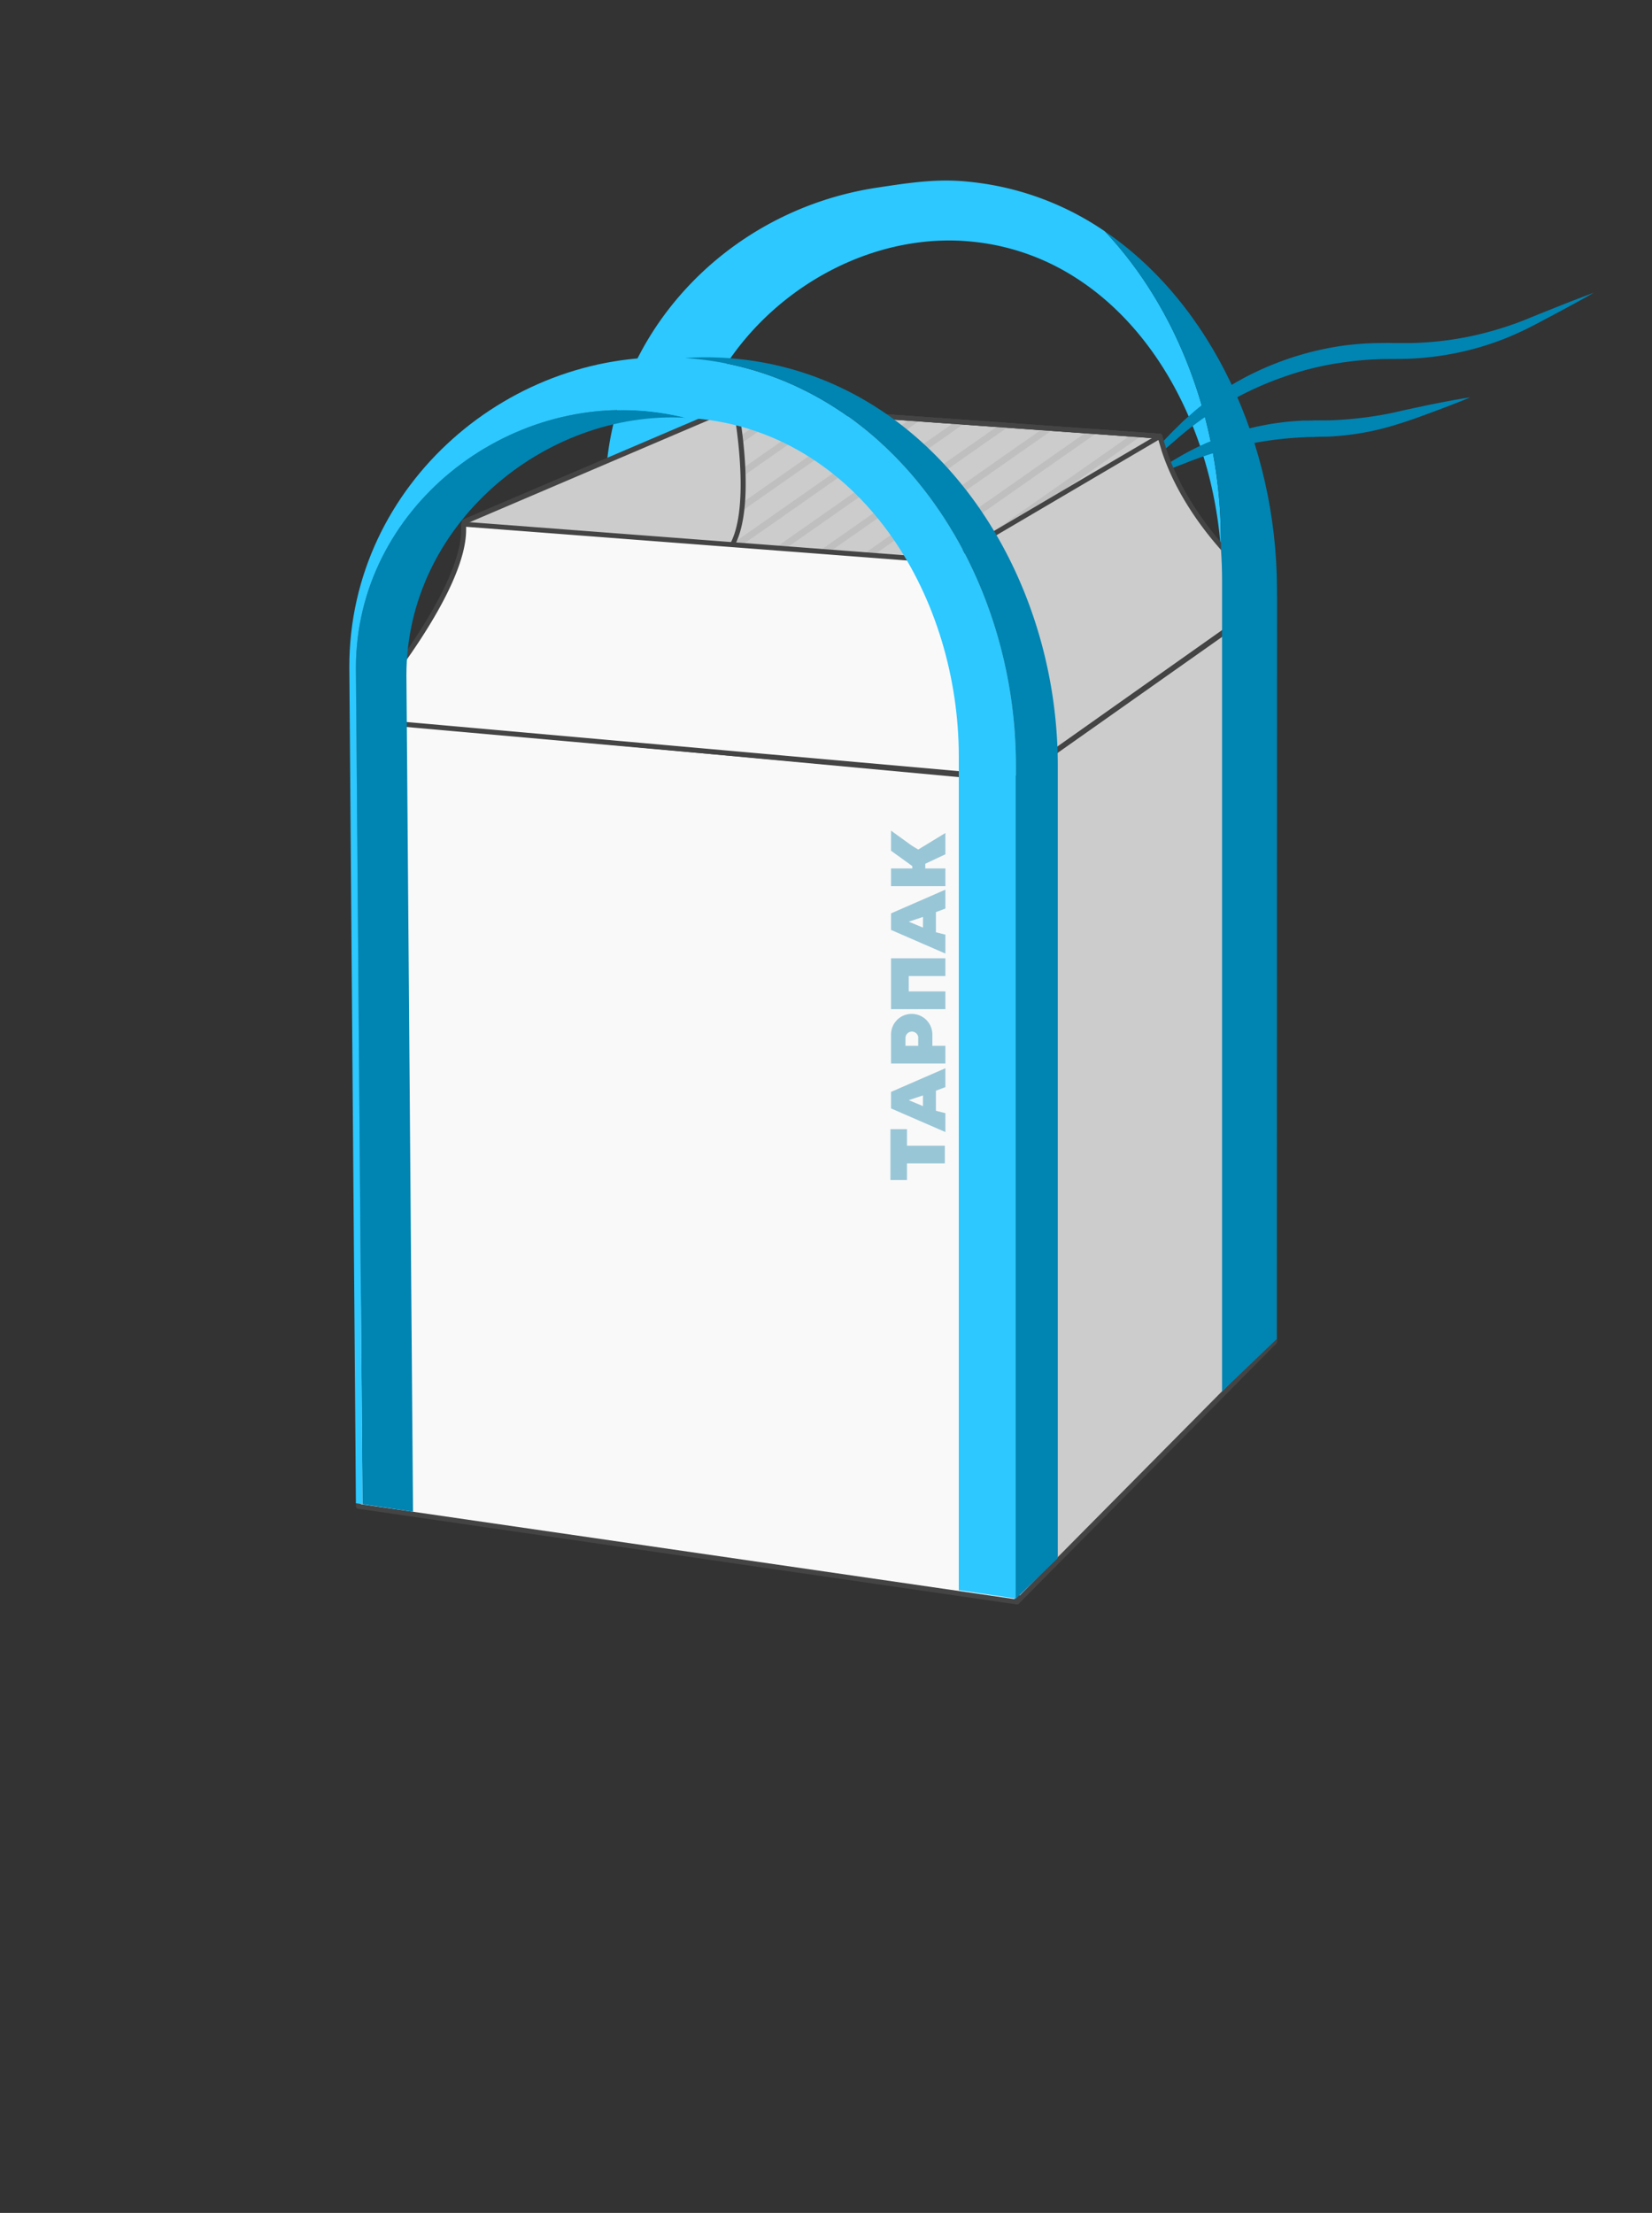 <svg id="Слой_1" data-name="Слой 1" xmlns="http://www.w3.org/2000/svg" viewBox="0 0 499.89 669.62"><rect x="0" y="0" width="499.89" height="669.62" fill="#333333" stroke="none"/><defs><style>.cls-1{fill:#2cc8ff;}.cls-2{fill:#ccc;}.cls-3{fill:#444;}.cls-4{fill:#bfbfbf;}.cls-5{fill:#f9f9f9;}.cls-6{fill:#99c6d6;}.cls-7{fill:#0084b2;}</style></defs><title>к</title><path class="cls-1" d="M334.32,70a88.14,88.14,0,0,0-36.17-14.37h0c-2.45-.38-4.89-.66-7.3-.84-8.65-.63-17.11.73-25.52,2-46.11,7-81,45.08-82.1,89.84,0,.62,0,1.24,0,1.87,0,.29,0,.57,0,.86V402.52l23.89,2.27V151.64c0-45.53,42.25-81,83.79-78.77h0c2.41.14,4.84.39,7.3.77A70.76,70.76,0,0,1,325.44,84c25.62,16.32,41.6,48.41,44,82.44v-2.74C369.47,128.18,356.52,93.52,334.32,70Z"/><polygon class="cls-2" points="193.1 236.98 108.92 338.08 107.92 217.89 192.1 168.94 193.1 236.98"/><path class="cls-3" d="M108.93,338.83a.78.78,0,0,1-.26,0,.76.76,0,0,1-.49-.7l-1-120.19a.75.75,0,0,1,.37-.66l84.18-49a.74.74,0,0,1,1.12.63l1,68.05a.67.67,0,0,1-.17.49L109.5,338.56A.76.76,0,0,1,108.93,338.83Zm-.25-120.51,1,117.71,82.69-99.31-1-66.49Z"/><polygon class="cls-2" points="385.35 406.31 191.1 383.94 192.1 169.03 384.35 181.1 385.35 406.31"/><path class="cls-3" d="M385.35,407.06h-.09L191,384.69a.76.76,0,0,1-.66-.75l1-214.92a.75.75,0,0,1,.24-.54.72.72,0,0,1,.56-.2L384.4,180.35a.75.75,0,0,1,.7.75l1,225.21a.75.75,0,0,1-.25.56A.78.78,0,0,1,385.35,407.06Zm-193.5-23.79,192.74,22.2-1-223.66-190.75-12Z"/><polygon class="cls-4" points="196.91 170.25 192.39 173.09 192.39 175.52 200.14 170.43 196.91 170.25"/><polygon class="cls-4" points="210.58 171.03 191.39 184.4 191.39 186.84 213.81 171.21 210.58 171.03"/><polygon class="cls-4" points="224.25 171.81 191.39 194.71 191.39 197.15 227.49 172 224.25 171.81"/><polygon class="cls-4" points="237.93 172.6 191.39 205.03 191.39 207.46 241.16 172.78 237.93 172.6"/><polygon class="cls-4" points="251.61 173.38 191.39 215.34 191.39 217.78 254.84 173.56 251.61 173.38"/><polygon class="cls-4" points="265.28 174.16 191.39 225.65 191.39 228.09 268.51 174.35 265.28 174.16"/><polygon class="cls-4" points="278.96 174.95 191.39 235.96 191.39 238.4 282.19 175.13 278.96 174.95"/><polygon class="cls-4" points="292.63 175.73 191.39 246.28 191.39 248.72 295.86 175.92 292.63 175.73"/><polygon class="cls-4" points="306.31 176.51 191.39 256.59 191.39 259.03 309.54 176.7 306.31 176.51"/><polygon class="cls-4" points="319.98 177.3 191.39 266.9 191.39 269.34 323.21 177.48 319.98 177.3"/><polygon class="cls-4" points="333.66 178.08 191.39 277.22 191.39 279.65 336.89 178.27 333.66 178.08"/><polygon class="cls-4" points="347.33 178.87 191.39 287.53 191.39 289.97 350.56 179.05 347.33 178.87"/><polygon class="cls-4" points="361.01 179.65 191.39 297.84 191.39 300.28 364.24 179.84 361.01 179.65"/><polygon class="cls-4" points="374.68 180.43 191.39 308.16 191.39 310.59 377.91 180.62 374.68 180.43"/><polygon class="cls-4" points="384.64 183.81 191.39 318.47 191.39 320.91 384.64 186.24 384.64 183.81"/><polygon class="cls-4" points="384.64 194.12 191.39 328.78 191.39 331.22 384.64 196.56 384.64 194.12"/><polygon class="cls-4" points="384.64 204.43 191.39 339.1 191.39 341.53 384.64 206.87 384.64 204.43"/><polygon class="cls-4" points="384.64 214.74 191.39 349.41 191.39 351.85 384.64 217.18 384.64 214.74"/><polygon class="cls-4" points="384.64 225.06 191.39 359.72 191.39 362.16 384.64 227.49 384.64 225.06"/><polygon class="cls-4" points="384.64 235.37 191.39 370.04 191.39 372.47 384.64 237.81 384.64 235.37"/><polygon class="cls-4" points="384.64 245.69 191.39 380.35 191.39 382.79 384.64 248.12 384.64 245.69"/><polygon class="cls-4" points="384.64 256 199.4 385.08 202.26 385.53 384.64 258.43 384.64 256"/><polygon class="cls-4" points="384.64 266.29 211.48 386.96 214.37 387.4 384.64 268.75 384.64 266.29"/><polygon class="cls-4" points="384.64 276.6 223.59 388.83 226.48 389.28 384.64 279.06 384.64 276.6"/><polygon class="cls-4" points="384.64 286.91 235.7 390.71 238.56 391.15 384.64 289.35 384.64 286.91"/><polygon class="cls-4" points="384.64 297.23 247.81 392.58 250.66 393.03 384.64 299.66 384.64 297.23"/><polygon class="cls-4" points="384.64 307.54 259.91 394.46 262.77 394.9 384.64 309.98 384.64 307.54"/><polygon class="cls-4" points="384.64 317.85 272.02 396.33 274.88 396.78 384.64 320.29 384.64 317.85"/><polygon class="cls-4" points="384.64 328.17 284.13 398.21 286.99 398.65 384.64 330.6 384.64 328.17"/><polygon class="cls-4" points="384.64 338.48 296.24 400.09 299.1 400.53 384.64 340.92 384.64 338.48"/><polygon class="cls-4" points="384.64 348.79 308.35 401.96 311.21 402.4 384.64 351.23 384.64 348.79"/><polygon class="cls-4" points="384.64 359.11 320.45 403.84 323.31 404.28 384.64 361.54 384.64 359.11"/><polygon class="cls-4" points="384.64 369.42 332.56 405.71 335.42 406.16 384.64 371.86 384.64 369.42"/><polygon class="cls-4" points="384.64 379.73 344.67 407.59 347.53 408.03 384.64 382.17 384.64 379.73"/><polygon class="cls-4" points="384.64 390.05 356.78 409.46 359.64 409.91 384.64 392.48 384.64 390.05"/><polygon class="cls-4" points="384.64 400.36 368.89 411.34 371.75 411.78 384.64 402.8 384.64 400.36"/><polygon class="cls-4" points="385.64 406.11 385.64 403.67 381.99 406.22 384.85 406.66 385.64 406.11"/><path class="cls-3" d="M385.35,407.06h-.09L191,384.69a.76.76,0,0,1-.66-.75l1-214.92a.75.75,0,0,1,.24-.54.72.72,0,0,1,.56-.2L384.4,180.35a.75.75,0,0,1,.7.75l1,225.21a.75.75,0,0,1-.25.56A.78.78,0,0,1,385.35,407.06Zm-193.5-23.79,192.74,22.2-1-223.66-190.75-12Z"/><polygon class="cls-2" points="385.7 405.95 307.7 484.74 307.7 235.59 385.7 180.56 385.7 405.95"/><path class="cls-3" d="M307.7,485.49a.69.69,0,0,1-.28-.05.76.76,0,0,1-.47-.7V235.59a.75.75,0,0,1,.32-.61l78-55a.75.75,0,0,1,1.18.62V406a.78.78,0,0,1-.21.53l-78,78.79A.71.71,0,0,1,307.7,485.49ZM308.45,236V482.92L385,405.64V182ZM385.7,406h0Z"/><polygon class="cls-5" points="307.7 484.74 108.45 455.81 108.45 217.55 307.7 236.03 307.7 484.74"/><path class="cls-3" d="M307.7,485.49h-.11L108.34,456.55a.75.75,0,0,1-.64-.74V217.55A.77.77,0,0,1,108,217a.74.74,0,0,1,.57-.19l199.25,18.49a.74.74,0,0,1,.68.75v248.7a.73.73,0,0,1-.26.57A.72.72,0,0,1,307.7,485.49ZM109.2,455.16,307,483.88V236.72L109.2,218.37Z"/><polygon class="cls-6" points="269.44 357.06 269.44 341.68 274.45 341.68 274.45 346.69 285.9 346.69 285.9 352.05 274.45 352.05 274.45 357.06 269.44 357.06"/><polygon class="cls-6" points="269.62 295.35 269.62 295.35 269.62 300 269.62 300 269.62 305.37 286.07 305.37 286.07 300 274.99 300 274.99 295.35 286.07 295.35 286.07 289.99 274.99 289.99 269.62 289.99 269.62 289.99 269.62 295.35"/><polygon class="cls-6" points="276.06 256 269.62 251.35 269.62 257.43 276.06 262.08 276.06 262.8 269.62 262.8 269.62 268.16 286.07 268.16 286.07 262.8 279.99 262.8 279.99 261.37 286.07 258.51 286.07 252.07 277.85 257.07 276.06 256"/><path class="cls-6" d="M269.62,276.39v5l16.45,7.16v-5.73l-2.86-.71V276l2.86-1.07v-5.72Zm9.66,4.3L275,278.9l4.3-1.43Z"/><path class="cls-6" d="M269.62,330.41v5l16.45,7.15v-5.72l-2.86-.72v-6.08l2.86-1.07v-5.72Zm9.66,4.29-4.3-1.79,4.3-1.43Z"/><path class="cls-6" d="M269.62,313.05v8.77h16.45v-5.36h-3.94v-3.41a6.25,6.25,0,0,0-6.26-6.25h0A6.25,6.25,0,0,0,269.62,313.05Zm8.23,1.05v2.36H274V314.1a1.94,1.94,0,0,1,3.88,0Z"/><path class="cls-7" d="M340.44,146c4.38-4.91,8.9-9.66,13.42-14.42,1.12-1.19,2.35-2.33,3.53-3.51s2.47-2.22,3.71-3.34,2.59-2.11,3.92-3.12,2.69-2,4.1-2.89A89.94,89.94,0,0,1,387,109.58a91.16,91.16,0,0,1,19.51-5,94,94,0,0,1,10.06-.77c1.68,0,3.36-.07,5,0h4.85a97.14,97.14,0,0,0,19.05-2.16,103.11,103.11,0,0,0,18.41-5.86c6.09-2.45,12.17-4.92,18.34-7.18-5.71,3.27-11.51,6.33-17.31,9.4a99.06,99.06,0,0,1-9,4.23,87.44,87.44,0,0,1-9.49,3.2,89.25,89.25,0,0,1-19.85,3.1c-1.69.07-3.35.08-5,.09s-3.25,0-4.84.09a91.94,91.94,0,0,0-9.52.84A90.17,90.17,0,0,0,388.59,114a98.3,98.3,0,0,0-17.41,8,101.17,101.17,0,0,0-15.64,11.33C350.55,137.65,345.57,141.92,340.44,146Z"/><path class="cls-7" d="M346.07,144.9c3.59-2.4,7.27-4.59,11-6.79a80.2,80.2,0,0,1,11.8-5.61,82.16,82.16,0,0,1,25.69-5.23c1.09,0,2.19,0,3.29-.06l3.16,0c2.08,0,4.16-.13,6.24-.29a111.66,111.66,0,0,0,12.43-1.66c2.05-.38,4.09-.9,6.2-1.35l6.29-1.35c4.21-.83,8.42-1.68,12.69-2.31-4,1.7-8,3.18-12,4.67s-8,2.92-12.25,4.14a79.19,79.19,0,0,1-12.88,2.58c-2.18.26-4.37.42-6.57.51-1.08,0-2.23,0-3.26.07s-2.08,0-3.12.09a108.46,108.46,0,0,0-24.67,3.92,120.41,120.41,0,0,0-11.95,4.11C354.13,141.88,350.15,143.49,346.07,144.9Z"/><path class="cls-2" d="M309.24,231.41,156.58,209.59l26.66-31.47h0c14.3-14.5,39.51-33.92,39.51-54.34l-.19-1L351,132h0c0,20.2.92,43,12.83,59.3l-30.53,21.2Z"/><path class="cls-3" d="M309.24,232.16h-.1L156.47,210.34a.73.73,0,0,1-.59-.48.76.76,0,0,1,.12-.75l26.67-31.48c2.59-2.63,5.48-5.37,8.54-8.26,13.7-13,30.74-29.08,30.8-45.51l-.19-.89a.77.77,0,0,1,.17-.65.74.74,0,0,1,.62-.25L351,131.25a.75.75,0,0,1,.69.75c0,20.09,1,42.87,12.69,58.86a.75.75,0,0,1-.18,1l-30.53,21.21-24,18.88A.78.78,0,0,1,309.24,232.16ZM158,209l151,21.58,23.79-18.71,29.94-20.79c-11.42-16.13-12.5-38.52-12.53-58.42l-126.74-9.06a.59.59,0,0,1,0,.14c0,17.1-17.34,33.5-31.27,46.68-3.05,2.88-5.93,5.61-8.47,8.18Z"/><path class="cls-4" d="M222.56,122.82l-.15.9c0,.5,0,1-.06,1.49l2.53-1.77Z"/><path class="cls-4" d="M235.11,124.15l-15,10.52c-.49,1.21-1.06,2.42-1.68,3.62l19.87-13.92Z"/><path class="cls-4" d="M248.51,125.08l-42.14,29.51c-2.45,2.67-5,5.26-7.63,7.78l52.94-37.07Z"/><polygon class="cls-4" points="261.91 126.01 182.88 181.36 182.88 183.8 265.08 126.22 261.91 126.01"/><polygon class="cls-4" points="275.31 126.93 182.88 191.67 182.88 194.11 278.48 127.15 275.31 126.93"/><polygon class="cls-4" points="182.88 201.99 182.88 204.42 291.88 128.08 288.71 127.86 182.88 201.99"/><polygon class="cls-4" points="182.88 214.74 184.35 213.7 182.88 213.49 182.88 214.74"/><polygon class="cls-4" points="302.11 128.79 182.88 212.3 182.88 213.49 184.35 213.7 305.28 129.01 302.11 128.79"/><polygon class="cls-4" points="315.51 129.72 193.69 215.04 196.58 215.45 318.68 129.94 315.51 129.72"/><polygon class="cls-4" points="328.91 130.65 205.92 216.79 208.81 217.2 332.07 130.87 328.91 130.65"/><polygon class="cls-4" points="342.31 131.58 218.15 218.53 221.04 218.95 345.47 131.8 342.31 131.58"/><path class="cls-4" d="M351.51,137.88c0-.81,0-1.62,0-2.43l-.63.44c0,.81,0,1.62,0,2.43Z"/><path class="cls-4" d="M350.87,135.89,230.38,220.28l2.89.41,117.61-82.37C350.88,137.51,350.87,136.7,350.87,135.89Z"/><path class="cls-4" d="M351.71,148.05c0-.79-.06-1.58-.08-2.38l-.61.44c0,.79.05,1.58.08,2.37Z"/><path class="cls-4" d="M351,146.11,242.61,222l2.89.41,105.6-74C351.07,147.69,351,146.9,351,146.11Z"/><path class="cls-4" d="M352.36,157.91c-.07-.76-.14-1.53-.2-2.29l-.59.41c.07.76.14,1.52.22,2.28Z"/><path class="cls-4" d="M351.57,156l-96.73,67.75,2.89.41,94.06-65.88C351.71,157.55,351.64,156.79,351.57,156Z"/><path class="cls-4" d="M353.69,167.3c-.14-.72-.27-1.44-.39-2.17l-.54.38c.12.72.26,1.44.4,2.16Z"/><path class="cls-4" d="M352.76,165.51l-85.69,60,2.89.42,83.2-58.27C353,167,352.88,166.23,352.76,165.51Z"/><path class="cls-4" d="M355.87,176.08c-.21-.67-.41-1.34-.6-2l-.5.35c.2.67.41,1.34.62,2Z"/><path class="cls-4" d="M354.77,174.41,279.3,227.27l2.89.41,73.2-51.26C355.18,175.75,355,175.08,354.77,174.41Z"/><path class="cls-4" d="M359.08,184.15c-.3-.61-.59-1.22-.86-1.84l-.43.3q.42.93.87,1.83Z"/><path class="cls-4" d="M357.79,182.61,291.53,229l2.89.41,64.24-45Q358.21,183.54,357.79,182.61Z"/><path class="cls-4" d="M332.29,212.5l-8.42,6.62,39.56-27.71c-.39-.53-.77-1.08-1.14-1.63l-.36.25c.29.42.58.85.89,1.27Z"/><path class="cls-4" d="M323.87,219.12l8.42-6.62,30.53-21.2c-.31-.42-.6-.85-.89-1.27l-58.17,40.74,2.89.41Z"/><path class="cls-3" d="M308.25,232.16h-.11L155.47,210.34a.76.76,0,0,1-.59-.48.74.74,0,0,1,.13-.75l26.66-31.48c2.74-2.78,5.84-5.68,9.12-8.75C204.55,156,221.66,140,221.66,123.72a.49.49,0,0,1,0-.12l.14-.9a.77.77,0,0,1,.8-.63L351,131.25a.75.75,0,0,1,.69.75v.38c0,19.92,0,42.5,11.69,58.48a.74.74,0,0,1,.14.56.78.78,0,0,1-.31.49l-30.53,21.21-24,18.88A.76.76,0,0,1,308.25,232.16ZM157,209l151,21.58,23.78-18.71,29.95-20.79c-11.48-16.24-11.54-38.6-11.54-58.42l-127-9.08,0,.16c0,16.88-17.39,33.13-31.34,46.19-3.27,3.06-6.36,5.95-9,8.67Z"/><path class="cls-4" d="M222,125.26c0,.82,0,1.65-.06,2.47l.5-.34c0-.83.05-1.65.06-2.48Z"/><path class="cls-4" d="M224.07,136.17c-.14.93-.3,1.85-.47,2.77l.5-.35c.17-.92.34-1.84.48-2.77Z"/><path class="cls-4" d="M221.13,148.55c-.35,1.08-.72,2.15-1.12,3.22l.52-.37c.4-1.06.77-2.13,1.12-3.22Z"/><path class="cls-4" d="M215.45,154.54q-1.29,2.21-2.72,4.34l.57-.4c.94-1.41.84,6.15,1.69,4.68Z"/><path class="cls-3" d="M348,195.16h-.07L187,180.68a.75.75,0,0,1-.66-.58.76.76,0,0,1,.33-.81l17-10.6c13.85-14.06,18.07-24.56,18.07-44.92l.12-1a.74.74,0,0,1,.8-.66L351,131.25a.75.75,0,0,1,.69.75c0,14.24,4.41,19.52,11.7,28.25,2.37,2.84,5.05,6.06,8,10.05a.78.78,0,0,1,.12.61.75.75,0,0,1-.38.5l-14.89,7.76-7.61,15.57A.73.73,0,0,1,348,195.16ZM189.34,179.38l158.19,14.24L355,178.29a.72.72,0,0,1,.33-.34l14.33-7.47c-2.7-3.63-5.19-6.62-7.41-9.27-7.13-8.55-11.88-14.24-12-28.51l-127-9.08,0,.24c0,20.77-4.34,31.52-18.57,45.94a.69.69,0,0,1-.13.11Z"/><path class="cls-2" d="M221.2,165.58c-7.39,12-65.31,29.31-65.31,29.31l-15.46-36.95,82.13-35.12S228.58,153.59,221.2,165.58Z"/><path class="cls-3" d="M155.89,195.64a.76.76,0,0,1-.69-.46l-15.46-37a.75.75,0,0,1,.39-1l82.13-35.12a.78.78,0,0,1,.65,0,.75.75,0,0,1,.38.52c.25,1.27,6,31.2-1.46,43.3h0c-7.44,12.1-63.35,28.92-65.72,29.63A.6.6,0,0,1,155.89,195.64Zm-14.48-37.31L156.32,194c6.37-1.94,57.5-17.84,64.24-28.78h0c6.44-10.47,2.34-36.14,1.43-41.31Z"/><path class="cls-2" d="M385.54,180.47l-78.28,55.35-25.44-4.28,4.7-61.63L351,132l1.29,4.3c5.48,16.74,18.38,32.43,32.28,43.17h0Z"/><path class="cls-3" d="M307.26,236.57h-.12l-25.44-4.29a.74.74,0,0,1-.62-.79l4.69-61.62a.75.75,0,0,1,.37-.59l64.46-37.91a.74.74,0,0,1,1.1.43l1.29,4.29c4.95,15.13,16.92,31.13,32,42.8l1.06,1.07a.72.72,0,0,1,.22.59.76.76,0,0,1-.31.55l-78.29,55.35A.73.73,0,0,1,307.26,236.57Zm-24.64-5.66L307.08,235l77.31-54.66L384,180c-15.25-11.78-27.41-28.05-32.46-43.47l-1-3.4-63.3,37.23Z"/><path class="cls-5" d="M107.93,217.89s32.37-37.16,32.37-57.57v-1.69l144.7,11h1.59c0,20.19,4.58,44.22,16.49,60.49l4,5.46Z"/><path class="cls-3" d="M307.08,236.36H307L107.86,218.64a.76.76,0,0,1-.63-.47.73.73,0,0,1,.13-.77c.32-.37,32.19-37.18,32.19-57.08v-1.69a.76.76,0,0,1,.24-.55.8.8,0,0,1,.57-.2l144.7,11h1.53a.74.74,0,0,1,.75.75c0,23.62,6.11,46.07,16.34,60.05l4,5.46a.74.74,0,0,1,.05.81A.73.73,0,0,1,307.08,236.36ZM109.44,217.27l196.05,17.45-3-4.13c-14.69-20.07-16.55-48.23-16.62-60.18H285l-143.95-11v.88C141.05,179,114.91,210.83,109.44,217.27Z"/><path class="cls-7" d="M107.68,202.07l2,253.11,15.3,2.27-2-253.11c0-45.52,41.73-80.22,84.42-77.93-2.52-.61-5.07-1.12-7.65-1.5C153.48,118.05,107.68,153.86,107.68,202.07Z"/><path class="cls-1" d="M215.06,109.17h0c-2.58-.38-5.13-.65-7.65-.83-52.32-3.68-101.71,37.89-101.71,93.44l2,253.11,2,.29-2-253.11c0-48.21,45.8-84,92.07-77.16,2.58.38,5.13.89,7.65,1.5q3.79.2,7.66.76C261.32,134,290.13,180.83,290.13,229V481.19l2,.29,15.3,2.27V231.6C307.41,173.37,270.94,117.46,215.06,109.17Z"/><path class="cls-7" d="M320.08,231.6c0-58.23-36.47-114.14-92.36-122.43h0c-2.57-.38-5.12-.65-7.65-.83a92.54,92.54,0,0,0-12.79,0h.13c2.52.18,5.07.45,7.65.83h0c55.88,8.29,92.35,64.2,92.35,122.43V483.75l12.67-12.25Z"/><path class="cls-7" d="M334.32,70c22.2,23.51,35.15,58.17,35.15,93.68v2.74q.31,4.51.32,9.08l0,245.55,16.54-15.85.08-227.13C386.27,134.35,366.66,91.94,334.32,70Z"/></svg>